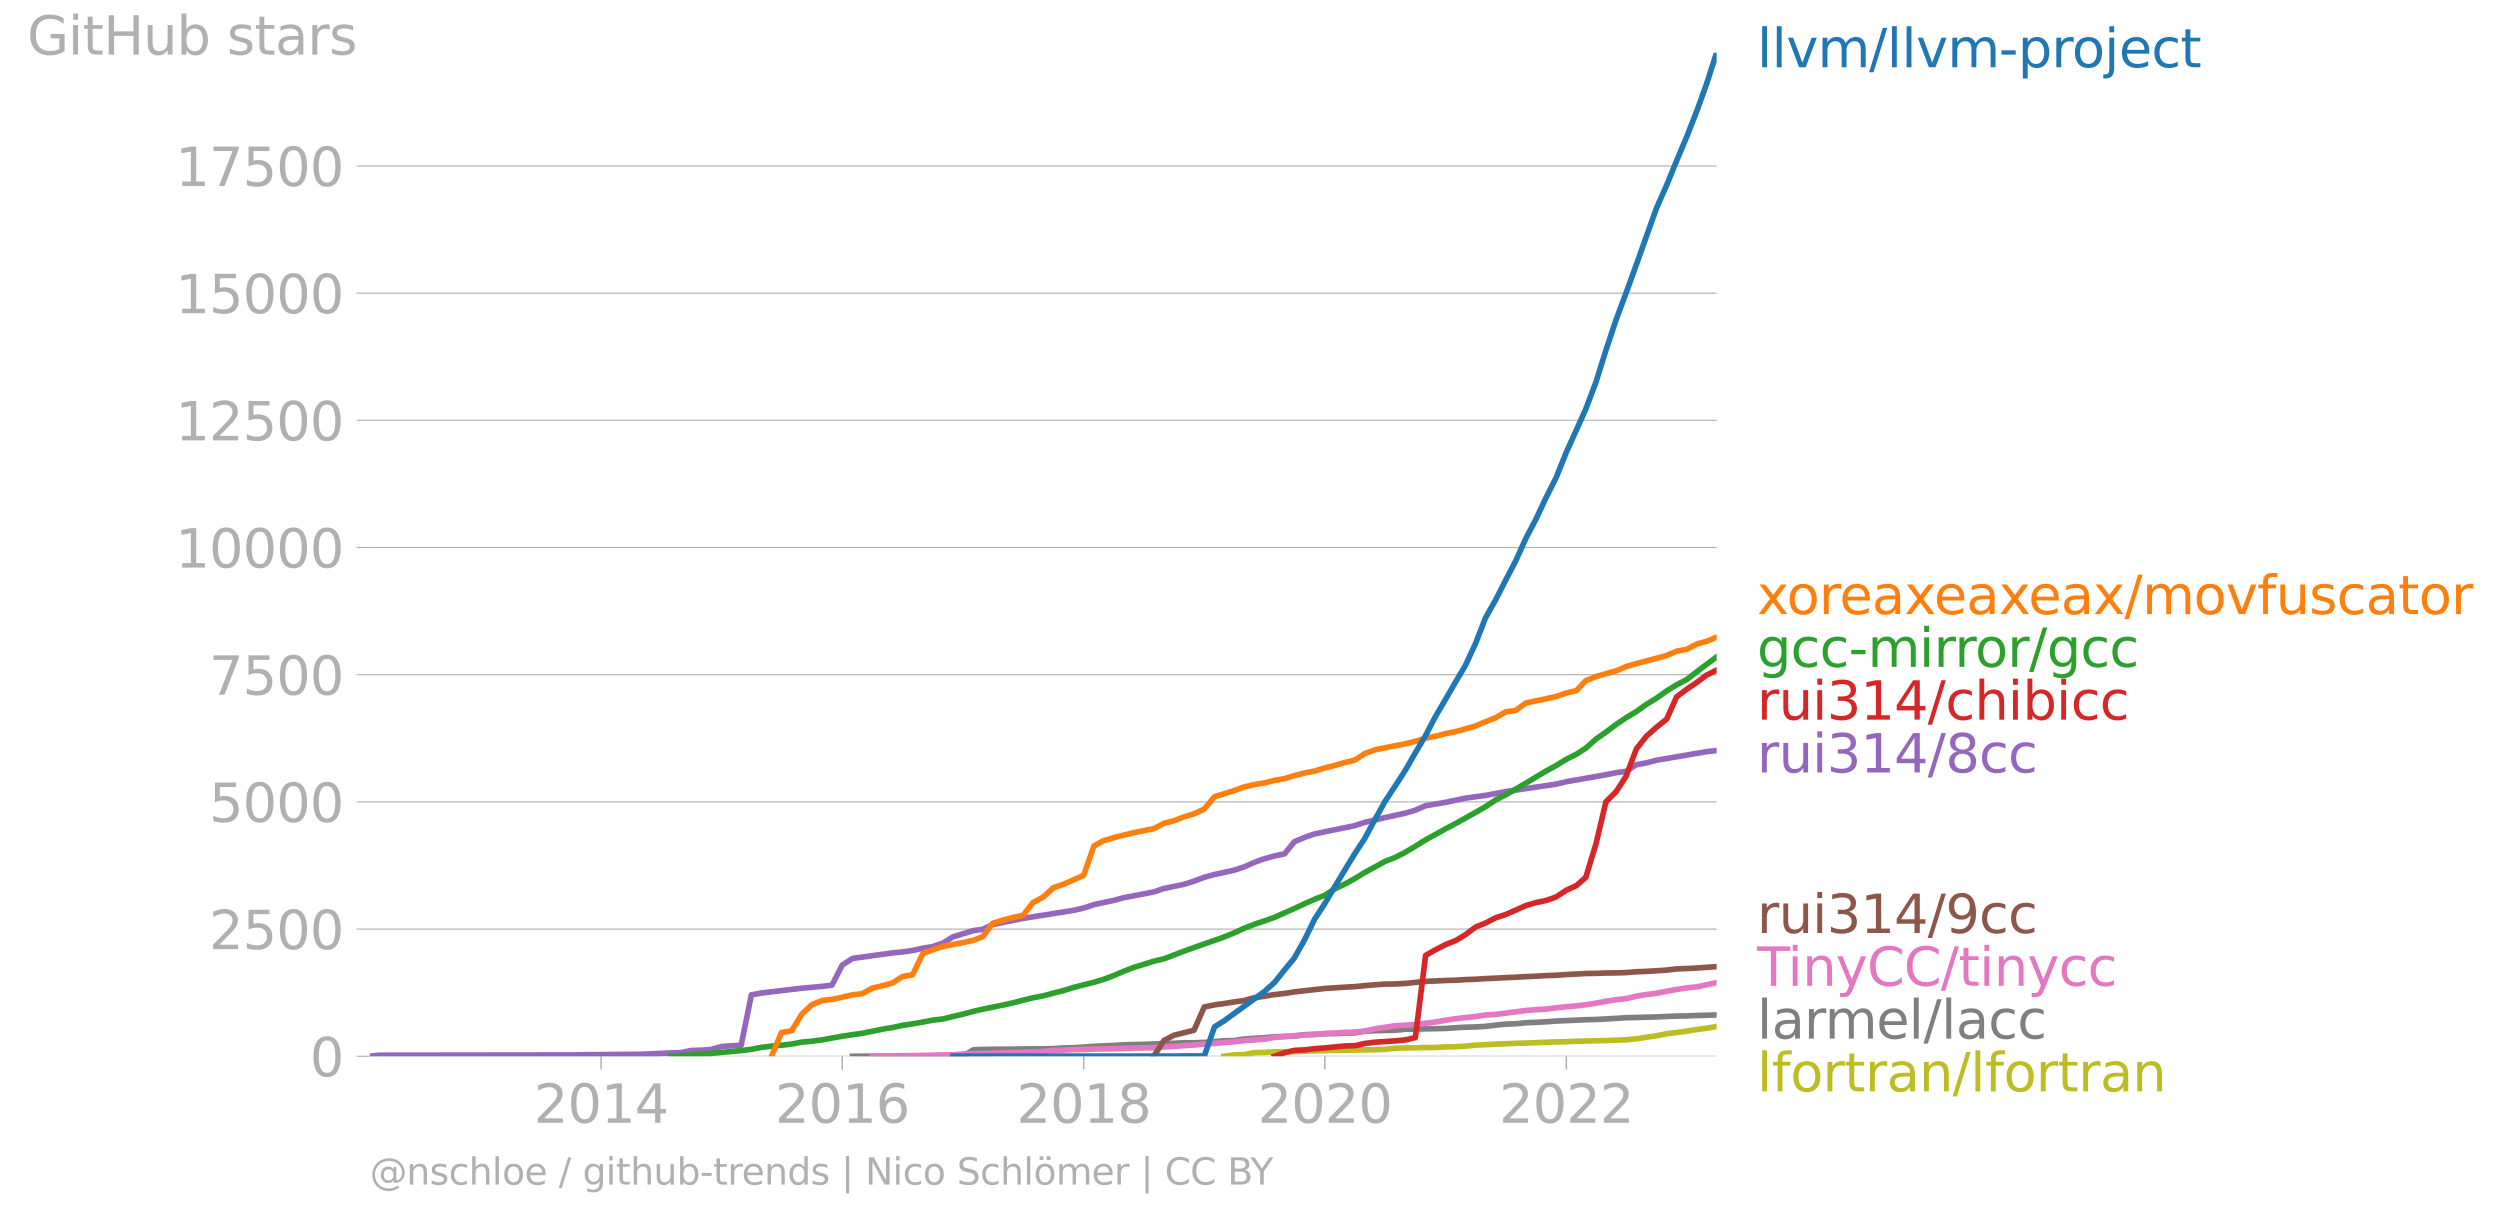 <svg xmlns="http://www.w3.org/2000/svg" xmlns:xlink="http://www.w3.org/1999/xlink" width="883.885" height="431.485" viewBox="0 0 662.914 323.614"><defs><style>*{stroke-linejoin:round;stroke-linecap:butt}</style></defs><g id="figure_1"><path id="patch_1" d="M0 323.614h662.914V0H0v323.614z" style="fill:none"/><g id="axes_1"><path id="patch_2" d="M98.073 280.087h357.12V13.975H98.073v266.112z" style="fill:none"/><g id="matplotlib.axis_1"><g id="xtick_1"><g id="line2d_1"><defs><path id="mc31d8ec470" d="M0 0v3.5" style="stroke:#b0b0b0;stroke-width:.4"/></defs><use xlink:href="#mc31d8ec470" x="159.389" y="280.087" style="fill:#b0b0b0;stroke:#b0b0b0;stroke-width:.4"/></g><g id="text_1" style="fill:#b0b0b0" transform="matrix(.14 0 0 -.14 141.574 297.724)"><defs><path id="DejaVuSans-32" d="M1228 531h2203V0H469v531q359 372 979 998 621 627 780 809 303 340 423 576 121 236 121 464 0 372-261 606-261 235-680 235-297 0-627-103-329-103-704-313v638q381 153 712 231 332 78 607 78 725 0 1156-363 431-362 431-968 0-288-108-546-107-257-392-607-78-91-497-524-418-433-1181-1211z" transform="scale(.016)"/><path id="DejaVuSans-30" d="M2034 4250q-487 0-733-480-245-479-245-1442 0-959 245-1439 246-480 733-480 491 0 736 480 246 480 246 1439 0 963-246 1442-245 480-736 480zm0 500q785 0 1199-621 414-620 414-1801 0-1178-414-1799Q2819-91 2034-91q-784 0-1198 620-414 621-414 1799 0 1181 414 1801 414 621 1198 621z" transform="scale(.016)"/><path id="DejaVuSans-31" d="M794 531h1031v3560L703 3866v575l1116 225h631V531h1031V0H794v531z" transform="scale(.016)"/><path id="DejaVuSans-34" d="M2419 4116 825 1625h1594v2491zm-166 550h794V1625h666v-525h-666V0h-628v1100H313v609l1940 2957z" transform="scale(.016)"/></defs><use xlink:href="#DejaVuSans-32"/><use xlink:href="#DejaVuSans-30" x="63.623"/><use xlink:href="#DejaVuSans-31" x="127.246"/><use xlink:href="#DejaVuSans-34" x="190.869"/></g></g><g id="xtick_2"><use xlink:href="#mc31d8ec470" id="line2d_2" x="223.332" y="280.087" style="fill:#b0b0b0;stroke:#b0b0b0;stroke-width:.4"/><g id="text_2" style="fill:#b0b0b0" transform="matrix(.14 0 0 -.14 205.517 297.724)"><defs><path id="DejaVuSans-36" d="M2113 2584q-425 0-674-291-248-290-248-796 0-503 248-796 249-292 674-292t673 292q248 293 248 796 0 506-248 796-248 291-673 291zm1253 1979v-575q-238 112-480 171-242 60-480 60-625 0-955-422-329-422-376-1275 184 272 462 417 279 145 613 145 703 0 1111-427 408-426 408-1160 0-719-425-1154Q2819-91 2113-91q-810 0-1238 620-428 621-428 1799 0 1106 525 1764t1409 658q238 0 480-47t505-140z" transform="scale(.016)"/></defs><use xlink:href="#DejaVuSans-32"/><use xlink:href="#DejaVuSans-30" x="63.623"/><use xlink:href="#DejaVuSans-31" x="127.246"/><use xlink:href="#DejaVuSans-36" x="190.869"/></g></g><g id="xtick_3"><use xlink:href="#mc31d8ec470" id="line2d_3" x="287.363" y="280.087" style="fill:#b0b0b0;stroke:#b0b0b0;stroke-width:.4"/><g id="text_3" style="fill:#b0b0b0" transform="matrix(.14 0 0 -.14 269.548 297.724)"><defs><path id="DejaVuSans-38" d="M2034 2216q-450 0-708-241-257-241-257-662 0-422 257-663 258-241 708-241t709 242q260 243 260 662 0 421-258 662-257 241-711 241zm-631 268q-406 100-633 378-226 279-226 679 0 559 398 884 399 325 1092 325 697 0 1094-325t397-884q0-400-227-679-226-278-629-378 456-106 710-416 255-309 255-755 0-679-414-1042Q2806-91 2034-91q-771 0-1186 362-414 363-414 1042 0 446 256 755 257 310 713 416zm-231 997q0-362 226-565 227-203 636-203 407 0 636 203 230 203 230 565 0 363-230 566-229 203-636 203-409 0-636-203-226-203-226-566z" transform="scale(.016)"/></defs><use xlink:href="#DejaVuSans-32"/><use xlink:href="#DejaVuSans-30" x="63.623"/><use xlink:href="#DejaVuSans-31" x="127.246"/><use xlink:href="#DejaVuSans-38" x="190.869"/></g></g><g id="xtick_4"><use xlink:href="#mc31d8ec470" id="line2d_4" x="351.307" y="280.087" style="fill:#b0b0b0;stroke:#b0b0b0;stroke-width:.4"/><g id="text_4" style="fill:#b0b0b0" transform="matrix(.14 0 0 -.14 333.492 297.724)"><use xlink:href="#DejaVuSans-32"/><use xlink:href="#DejaVuSans-30" x="63.623"/><use xlink:href="#DejaVuSans-32" x="127.246"/><use xlink:href="#DejaVuSans-30" x="190.869"/></g></g><g id="xtick_5"><use xlink:href="#mc31d8ec470" id="line2d_5" x="415.338" y="280.087" style="fill:#b0b0b0;stroke:#b0b0b0;stroke-width:.4"/><g id="text_5" style="fill:#b0b0b0" transform="matrix(.14 0 0 -.14 397.523 297.724)"><use xlink:href="#DejaVuSans-32"/><use xlink:href="#DejaVuSans-30" x="63.623"/><use xlink:href="#DejaVuSans-32" x="127.246"/><use xlink:href="#DejaVuSans-32" x="190.869"/></g></g></g><g id="matplotlib.axis_2"><g id="ytick_1"><path id="line2d_6" d="M98.073 280.087h357.12" clip-path="url(#pc814e23bf4)" style="fill:none;stroke:#b0b0b0;stroke-width:.3;stroke-linecap:square"/><g id="line2d_7"><defs><path id="mdb73b4eb20" d="M0 0h-3.5" style="stroke:#b0b0b0;stroke-width:.3"/></defs><use xlink:href="#mdb73b4eb20" x="98.073" y="280.087" style="fill:#b0b0b0;stroke:#b0b0b0;stroke-width:.3"/></g><use xlink:href="#DejaVuSans-30" id="text_6" style="fill:#b0b0b0" transform="matrix(.14 0 0 -.14 82.166 285.406)"/></g><g id="ytick_2"><path id="line2d_8" d="M98.073 246.36h357.12" clip-path="url(#pc814e23bf4)" style="fill:none;stroke:#b0b0b0;stroke-width:.3;stroke-linecap:square"/><use xlink:href="#mdb73b4eb20" id="line2d_9" x="98.073" y="246.361" style="fill:#b0b0b0;stroke:#b0b0b0;stroke-width:.3"/><g id="text_7" style="fill:#b0b0b0" transform="matrix(.14 0 0 -.14 55.443 251.68)"><defs><path id="DejaVuSans-35" d="M691 4666h2478v-532H1269V2991q137 47 274 70 138 23 276 23 781 0 1237-428 457-428 457-1159 0-753-469-1171Q2575-91 1722-91q-294 0-599 50Q819 9 494 109v635q281-153 581-228t634-75q541 0 856 284 316 284 316 772 0 487-316 771-315 285-856 285-253 0-505-56-251-56-513-175v2344z" transform="scale(.016)"/></defs><use xlink:href="#DejaVuSans-32"/><use xlink:href="#DejaVuSans-35" x="63.623"/><use xlink:href="#DejaVuSans-30" x="127.246"/><use xlink:href="#DejaVuSans-30" x="190.869"/></g></g><g id="ytick_3"><path id="line2d_10" d="M98.073 212.635h357.12" clip-path="url(#pc814e23bf4)" style="fill:none;stroke:#b0b0b0;stroke-width:.3;stroke-linecap:square"/><use xlink:href="#mdb73b4eb20" id="line2d_11" x="98.073" y="212.635" style="fill:#b0b0b0;stroke:#b0b0b0;stroke-width:.3"/><g id="text_8" style="fill:#b0b0b0" transform="matrix(.14 0 0 -.14 55.443 217.953)"><use xlink:href="#DejaVuSans-35"/><use xlink:href="#DejaVuSans-30" x="63.623"/><use xlink:href="#DejaVuSans-30" x="127.246"/><use xlink:href="#DejaVuSans-30" x="190.869"/></g></g><g id="ytick_4"><path id="line2d_12" d="M98.073 178.909h357.12" clip-path="url(#pc814e23bf4)" style="fill:none;stroke:#b0b0b0;stroke-width:.3;stroke-linecap:square"/><use xlink:href="#mdb73b4eb20" id="line2d_13" x="98.073" y="178.909" style="fill:#b0b0b0;stroke:#b0b0b0;stroke-width:.3"/><g id="text_9" style="fill:#b0b0b0" transform="matrix(.14 0 0 -.14 55.443 184.227)"><defs><path id="DejaVuSans-37" d="M525 4666h3000v-269L1831 0h-659l1594 4134H525v532z" transform="scale(.016)"/></defs><use xlink:href="#DejaVuSans-37"/><use xlink:href="#DejaVuSans-35" x="63.623"/><use xlink:href="#DejaVuSans-30" x="127.246"/><use xlink:href="#DejaVuSans-30" x="190.869"/></g></g><g id="ytick_5"><path id="line2d_14" d="M98.073 145.183h357.12" clip-path="url(#pc814e23bf4)" style="fill:none;stroke:#b0b0b0;stroke-width:.3;stroke-linecap:square"/><use xlink:href="#mdb73b4eb20" id="line2d_15" x="98.073" y="145.183" style="fill:#b0b0b0;stroke:#b0b0b0;stroke-width:.3"/><g id="text_10" style="fill:#b0b0b0" transform="matrix(.14 0 0 -.14 46.536 150.501)"><use xlink:href="#DejaVuSans-31"/><use xlink:href="#DejaVuSans-30" x="63.623"/><use xlink:href="#DejaVuSans-30" x="127.246"/><use xlink:href="#DejaVuSans-30" x="190.869"/><use xlink:href="#DejaVuSans-30" x="254.492"/></g></g><g id="ytick_6"><path id="line2d_16" d="M98.073 111.456h357.12" clip-path="url(#pc814e23bf4)" style="fill:none;stroke:#b0b0b0;stroke-width:.3;stroke-linecap:square"/><use xlink:href="#mdb73b4eb20" id="line2d_17" x="98.073" y="111.456" style="fill:#b0b0b0;stroke:#b0b0b0;stroke-width:.3"/><g id="text_11" style="fill:#b0b0b0" transform="matrix(.14 0 0 -.14 46.536 116.775)"><use xlink:href="#DejaVuSans-31"/><use xlink:href="#DejaVuSans-32" x="63.623"/><use xlink:href="#DejaVuSans-35" x="127.246"/><use xlink:href="#DejaVuSans-30" x="190.869"/><use xlink:href="#DejaVuSans-30" x="254.492"/></g></g><g id="ytick_7"><path id="line2d_18" d="M98.073 77.73h357.12" clip-path="url(#pc814e23bf4)" style="fill:none;stroke:#b0b0b0;stroke-width:.3;stroke-linecap:square"/><use xlink:href="#mdb73b4eb20" id="line2d_19" x="98.073" y="77.73" style="fill:#b0b0b0;stroke:#b0b0b0;stroke-width:.3"/><g id="text_12" style="fill:#b0b0b0" transform="matrix(.14 0 0 -.14 46.536 83.05)"><use xlink:href="#DejaVuSans-31"/><use xlink:href="#DejaVuSans-35" x="63.623"/><use xlink:href="#DejaVuSans-30" x="127.246"/><use xlink:href="#DejaVuSans-30" x="190.869"/><use xlink:href="#DejaVuSans-30" x="254.492"/></g></g><g id="ytick_8"><path id="line2d_20" d="M98.073 44.004h357.12" clip-path="url(#pc814e23bf4)" style="fill:none;stroke:#b0b0b0;stroke-width:.3;stroke-linecap:square"/><use xlink:href="#mdb73b4eb20" id="line2d_21" x="98.073" y="44.004" style="fill:#b0b0b0;stroke:#b0b0b0;stroke-width:.3"/><g id="text_13" style="fill:#b0b0b0" transform="matrix(.14 0 0 -.14 46.536 49.323)"><use xlink:href="#DejaVuSans-31"/><use xlink:href="#DejaVuSans-37" x="63.623"/><use xlink:href="#DejaVuSans-35" x="127.246"/><use xlink:href="#DejaVuSans-30" x="190.869"/><use xlink:href="#DejaVuSans-30" x="254.492"/></g></g><g id="text_14" style="fill:#b0b0b0" transform="matrix(.14 0 0 -.14 7.2 14.482)"><defs><path id="DejaVuSans-47" d="M3809 666v1253H2778v519h1656V434q-365-259-806-392-440-133-940-133-1094 0-1712 639-617 640-617 1780 0 1144 617 1783 618 639 1712 639 456 0 867-113 411-112 758-331v-672q-350 297-744 447t-828 150q-857 0-1287-478-429-478-429-1425 0-944 429-1422 430-478 1287-478 334 0 596 58 263 58 472 180z" transform="scale(.016)"/><path id="DejaVuSans-69" d="M603 3500h575V0H603v3500zm0 1363h575v-729H603v729z" transform="scale(.016)"/><path id="DejaVuSans-74" d="M1172 4494v-994h1184v-447H1172V1153q0-428 117-550t477-122h590V0h-590q-666 0-919 248-253 249-253 905v1900H172v447h422v994h578z" transform="scale(.016)"/><path id="DejaVuSans-48" d="M628 4666h631V2753h2294v1913h631V0h-631v2222H1259V0H628v4666z" transform="scale(.016)"/><path id="DejaVuSans-75" d="M544 1381v2119h575V1403q0-497 193-746 194-248 582-248 465 0 735 297 271 297 271 810v1984h575V0h-575v538q-209-319-486-474-276-155-642-155-603 0-916 375-312 375-312 1097zm1447 2203z" transform="scale(.016)"/><path id="DejaVuSans-62" d="M3116 1747q0 634-261 995t-717 361q-457 0-718-361t-261-995q0-634 261-995t718-361q456 0 717 361t261 995zM1159 2969q182 312 458 463 277 152 661 152 638 0 1036-506 399-506 399-1331T3314 415Q2916-91 2278-91q-384 0-661 152-276 152-458 464V0H581v4863h578V2969z" transform="scale(.016)"/><path id="DejaVuSans-73" d="M2834 3397v-544q-243 125-506 187-262 63-544 63-428 0-642-131t-214-394q0-200 153-314t616-217l197-44q612-131 870-370t258-667q0-488-386-773Q2250-91 1575-91q-281 0-586 55T347 128v594q319-166 628-249 309-82 613-82 406 0 624 139 219 139 219 392 0 234-158 359-157 125-692 241l-200 47q-534 112-772 345-237 233-237 639 0 494 350 762 350 269 994 269 318 0 599-47 282-46 519-140z" transform="scale(.016)"/><path id="DejaVuSans-61" d="M2194 1759q-697 0-966-159t-269-544q0-306 202-486 202-179 548-179 479 0 768 339t289 901v128h-572zm1147 238V0h-575v531q-197-318-491-470T1556-91q-537 0-855 302-317 302-317 808 0 590 395 890 396 300 1180 300h807v57q0 397-261 614t-733 217q-300 0-585-72-284-72-546-216v532q315 122 612 182 297 61 578 61 760 0 1135-394 375-393 375-1193z" transform="scale(.016)"/><path id="DejaVuSans-72" d="M2631 2963q-97 56-211 82-114 27-251 27-488 0-749-317t-261-911V0H581v3500h578v-544q182 319 472 473 291 155 707 155 59 0 131-8 72-7 159-23l3-590z" transform="scale(.016)"/></defs><use xlink:href="#DejaVuSans-47"/><use xlink:href="#DejaVuSans-69" x="77.49"/><use xlink:href="#DejaVuSans-74" x="105.273"/><use xlink:href="#DejaVuSans-48" x="144.482"/><use xlink:href="#DejaVuSans-75" x="219.678"/><use xlink:href="#DejaVuSans-62" x="283.057"/><use xlink:href="#DejaVuSans-20" x="346.533"/><use xlink:href="#DejaVuSans-73" x="378.32"/><use xlink:href="#DejaVuSans-74" x="430.42"/><use xlink:href="#DejaVuSans-61" x="469.629"/><use xlink:href="#DejaVuSans-72" x="530.908"/><use xlink:href="#DejaVuSans-73" x="572.021"/></g></g><path id="line2d_22" d="m324.503 280.087 2.716-.365 2.627-.067 2.716-.526 2.628-.068 2.715-.161 2.715-.014 2.628-.04 2.716-.095 2.627-.094 2.716-.068 2.715-.067 2.54-.027 2.716-.04 2.628-.068 2.715-.027 2.628-.108 2.715-.31 2.716-.054 2.628-.054 2.715-.054 2.628-.04 2.715-.136 2.716-.054 2.452-.148 2.716-.27 2.627-.108 2.716-.162 2.628-.094 2.715-.108 2.715-.08 2.628-.095 2.716-.122 2.628-.08 2.715-.068 2.715-.108 2.453-.067 2.715-.054 2.628-.068 2.716-.094 2.627-.122 2.716-.243 2.715-.418 2.628-.391 2.715-.54 2.628-.31 2.716-.378 2.715-.431 2.453-.338 2.715-.472" clip-path="url(#pc814e23bf4)" style="fill:none;stroke:#bcbd22;stroke-width:1.5;stroke-linecap:square"/><path id="line2d_23" d="m226.048 280.087 2.54-.014 2.715-.013h5.344l2.627-.014H255.392l2.715-1.686 2.453-.081 2.715-.054 2.628-.013 2.715-.014 2.628-.054 2.716-.013 2.715-.027 2.628-.04 2.715-.176 2.628-.068 2.715-.175 2.716-.202 2.452-.095 2.716-.121 2.628-.176 2.715-.054 2.628-.054 2.715-.134 2.716-.081 2.627-.081 2.716-.135 2.628-.014 2.715-.08 2.716-.23 2.452-.216 2.716-.04 2.627-.405 2.716-.202 2.628-.149 2.715-.27 2.715-.08 2.628-.082 2.716-.39 2.627-.055 2.716-.189 2.715-.04 2.54-.108 2.716-.067 2.628-.446 2.715-.135 2.628-.067 2.715-.054 2.716-.27 2.628-.04 2.715-.068 2.628-.04 2.715-.068 2.716-.188 2.452-.135 2.716-.068 2.627-.148 2.716-.324 2.628-.283 2.715-.081 2.715-.283 2.628-.108 2.716-.135 2.628-.203 2.715-.121 2.715-.122 2.453-.107 2.715-.068 2.628-.135 2.716-.162 2.627-.175 2.716-.054 2.715-.081 2.628-.067 2.715-.122 2.628-.108 2.716-.04 2.715-.108 2.453-.068 2.715-.094" clip-path="url(#pc814e23bf4)" style="fill:none;stroke:#7f7f7f;stroke-width:1.5;stroke-linecap:square"/><path id="line2d_24" d="m231.303 280.087 2.628-.068 2.716-.027 2.627-.054 2.716-.04 2.715-.027 2.628-.068 2.715-.067 2.628-.027 2.716-.23 2.715-.053 2.453-.04 2.715-.109 2.628-.094 2.715-.068 2.628-.094 2.716-.108 2.715-.094 2.628-.284 2.715-.08 2.628-.136 2.715-.027 2.716-.107 2.452-.054 2.716-.027 2.628-.081 2.715-.108 2.628-.054 2.715-.054 2.716-.19 2.627-.147 2.716-.203 2.628-.162 2.715-.243 2.716-.202 2.452-.189 2.716-.216 2.627-.296 2.716-.203 2.628-.175 2.715-.472 2.715-.257 2.628-.229 2.716-.189 2.627-.162 2.716-.229 2.715-.121 2.54-.176 2.716-.067 2.628-.257 2.715-.634 2.628-.377 2.715-.419 2.716-.148 2.628-.202 2.715-.324 2.628-.31 2.715-.486 2.716-.391 2.452-.297 2.716-.27 2.627-.418 2.716-.162 2.628-.324 2.715-.364 2.715-.35 2.628-.217 2.716-.148 2.628-.337 2.715-.297 2.715-.23 2.453-.296 2.715-.418 2.628-.5 2.716-.431 2.627-.256 2.716-.661 2.715-.446 2.628-.323 2.715-.54 2.628-.472 2.716-.418 2.715-.284 2.453-.54 2.715-.593" clip-path="url(#pc814e23bf4)" style="fill:none;stroke:#e377c2;stroke-width:1.5;stroke-linecap:square"/><g id="text_15" style="fill:#1f77b4" transform="matrix(.14 0 0 -.14 465.907 17.838)"><defs><path id="DejaVuSans-6c" d="M603 4863h575V0H603v4863z" transform="scale(.016)"/><path id="DejaVuSans-76" d="M191 3500h609L1894 563l1094 2937h609L2284 0h-781L191 3500z" transform="scale(.016)"/><path id="DejaVuSans-6d" d="M3328 2828q216 388 516 572t706 184q547 0 844-383 297-382 297-1088V0h-578v2094q0 503-179 746-178 244-543 244-447 0-707-297-259-296-259-809V0h-578v2094q0 506-178 748t-550 242q-441 0-701-298-259-298-259-808V0H581v3500h578v-544q197 322 472 475t653 153q382 0 649-194 267-193 395-562z" transform="scale(.016)"/><path id="DejaVuSans-2f" d="M1625 4666h531L531-594H0l1625 5260z" transform="scale(.016)"/><path id="DejaVuSans-2d" d="M313 2009h1684v-512H313v512z" transform="scale(.016)"/><path id="DejaVuSans-70" d="M1159 525v-1856H581v4831h578v-531q182 312 458 463 277 152 661 152 638 0 1036-506 399-506 399-1331T3314 415Q2916-91 2278-91q-384 0-661 152-276 152-458 464zm1957 1222q0 634-261 995t-717 361q-457 0-718-361t-261-995q0-634 261-995t718-361q456 0 717 361t261 995z" transform="scale(.016)"/><path id="DejaVuSans-6f" d="M1959 3097q-462 0-731-361t-269-989q0-628 267-989 268-361 733-361 460 0 728 362 269 363 269 988 0 622-269 986-268 364-728 364zm0 487q750 0 1178-488 429-487 429-1349 0-859-429-1349Q2709-91 1959-91q-753 0-1180 489-426 490-426 1349 0 862 426 1349 427 488 1180 488z" transform="scale(.016)"/><path id="DejaVuSans-6a" d="M603 3500h575V-63q0-668-255-968-254-300-820-300h-219v487H38q328 0 446 152Q603-541 603-63v3563zm0 1363h575v-729H603v729z" transform="scale(.016)"/><path id="DejaVuSans-65" d="M3597 1894v-281H953q38-594 358-905t892-311q331 0 642 81t618 244V178Q3153 47 2828-22t-659-69q-838 0-1327 487-489 488-489 1320 0 859 464 1363 464 505 1252 505 706 0 1117-455 411-454 411-1235zm-575 169q-6 471-264 752-258 282-683 282-481 0-770-272t-333-766l2050 4z" transform="scale(.016)"/><path id="DejaVuSans-63" d="M3122 3366v-538q-244 135-489 202t-495 67q-560 0-870-355-309-354-309-995t309-996q310-354 870-354 250 0 495 67t489 202V134Q2881 22 2623-34q-257-57-548-57-791 0-1257 497-465 497-465 1341 0 856 470 1346 471 491 1290 491 265 0 518-55 253-54 491-163z" transform="scale(.016)"/></defs><use xlink:href="#DejaVuSans-6c"/><use xlink:href="#DejaVuSans-6c" x="27.783"/><use xlink:href="#DejaVuSans-76" x="55.566"/><use xlink:href="#DejaVuSans-6d" x="114.746"/><use xlink:href="#DejaVuSans-2f" x="212.158"/><use xlink:href="#DejaVuSans-6c" x="245.85"/><use xlink:href="#DejaVuSans-6c" x="273.633"/><use xlink:href="#DejaVuSans-76" x="301.416"/><use xlink:href="#DejaVuSans-6d" x="360.596"/><use xlink:href="#DejaVuSans-2d" x="458.008"/><use xlink:href="#DejaVuSans-70" x="494.092"/><use xlink:href="#DejaVuSans-72" x="557.568"/><use xlink:href="#DejaVuSans-6f" x="596.432"/><use xlink:href="#DejaVuSans-6a" x="657.613"/><use xlink:href="#DejaVuSans-65" x="685.396"/><use xlink:href="#DejaVuSans-63" x="746.92"/><use xlink:href="#DejaVuSans-74" x="801.9"/></g><g id="text_16" style="fill:#ff7f0e" transform="matrix(.14 0 0 -.14 465.907 162.837)"><defs><path id="DejaVuSans-78" d="M3513 3500 2247 1797 3578 0h-678L1881 1375 863 0H184l1360 1831L300 3500h678l928-1247 928 1247h679z" transform="scale(.016)"/><path id="DejaVuSans-66" d="M2375 4863v-479h-550q-309 0-430-125-120-125-120-450v-309h947v-447h-947V0H697v3053H147v447h550v244q0 584 272 851 272 268 862 268h544z" transform="scale(.016)"/></defs><use xlink:href="#DejaVuSans-78"/><use xlink:href="#DejaVuSans-6f" x="56.055"/><use xlink:href="#DejaVuSans-72" x="117.236"/><use xlink:href="#DejaVuSans-65" x="156.1"/><use xlink:href="#DejaVuSans-61" x="217.623"/><use xlink:href="#DejaVuSans-78" x="278.902"/><use xlink:href="#DejaVuSans-65" x="334.957"/><use xlink:href="#DejaVuSans-61" x="396.48"/><use xlink:href="#DejaVuSans-78" x="457.76"/><use xlink:href="#DejaVuSans-65" x="513.814"/><use xlink:href="#DejaVuSans-61" x="575.338"/><use xlink:href="#DejaVuSans-78" x="636.617"/><use xlink:href="#DejaVuSans-2f" x="695.797"/><use xlink:href="#DejaVuSans-6d" x="729.488"/><use xlink:href="#DejaVuSans-6f" x="826.9"/><use xlink:href="#DejaVuSans-76" x="888.082"/><use xlink:href="#DejaVuSans-66" x="947.262"/><use xlink:href="#DejaVuSans-75" x="982.467"/><use xlink:href="#DejaVuSans-73" x="1045.846"/><use xlink:href="#DejaVuSans-63" x="1097.945"/><use xlink:href="#DejaVuSans-61" x="1152.926"/><use xlink:href="#DejaVuSans-74" x="1214.205"/><use xlink:href="#DejaVuSans-6f" x="1253.414"/><use xlink:href="#DejaVuSans-72" x="1314.596"/></g><g id="text_17" style="fill:#2ca02c" transform="matrix(.14 0 0 -.14 465.907 176.837)"><defs><path id="DejaVuSans-67" d="M2906 1791q0 625-258 968-257 344-723 344-462 0-720-344-258-343-258-968 0-622 258-966t720-344q466 0 723 344 258 344 258 966zm575-1357q0-893-397-1329-396-436-1215-436-303 0-572 45t-522 139v559q253-137 500-202 247-66 503-66 566 0 847 295t281 892v285q-178-310-456-463T1784 0Q1141 0 747 490 353 981 353 1791q0 812 394 1302 394 491 1037 491 388 0 666-153t456-462v531h575V434z" transform="scale(.016)"/></defs><use xlink:href="#DejaVuSans-67"/><use xlink:href="#DejaVuSans-63" x="63.477"/><use xlink:href="#DejaVuSans-63" x="118.457"/><use xlink:href="#DejaVuSans-2d" x="173.438"/><use xlink:href="#DejaVuSans-6d" x="209.521"/><use xlink:href="#DejaVuSans-69" x="306.934"/><use xlink:href="#DejaVuSans-72" x="334.717"/><use xlink:href="#DejaVuSans-72" x="374.08"/><use xlink:href="#DejaVuSans-6f" x="412.943"/><use xlink:href="#DejaVuSans-72" x="474.125"/><use xlink:href="#DejaVuSans-2f" x="515.238"/><use xlink:href="#DejaVuSans-67" x="548.93"/><use xlink:href="#DejaVuSans-63" x="612.406"/><use xlink:href="#DejaVuSans-63" x="667.387"/></g><g id="text_18" style="fill:#d62728" transform="matrix(.14 0 0 -.14 465.907 190.837)"><defs><path id="DejaVuSans-33" d="M2597 2516q453-97 707-404 255-306 255-756 0-690-475-1069Q2609-91 1734-91q-293 0-604 58T488 141v609q262-153 574-231 313-78 654-78 593 0 904 234t311 681q0 413-289 645-289 233-804 233h-544v519h569q465 0 712 186t247 536q0 359-255 551-254 193-729 193-260 0-557-57-297-56-653-174v562q360 100 674 150t592 50q719 0 1137-327 419-326 419-882 0-388-222-655t-631-370z" transform="scale(.016)"/><path id="DejaVuSans-68" d="M3513 2113V0h-575v2094q0 497-194 743-194 247-581 247-466 0-735-297-269-296-269-809V0H581v4863h578V2956q207 316 486 472 280 156 646 156 603 0 912-373 310-373 310-1098z" transform="scale(.016)"/></defs><use xlink:href="#DejaVuSans-72"/><use xlink:href="#DejaVuSans-75" x="41.113"/><use xlink:href="#DejaVuSans-69" x="104.492"/><use xlink:href="#DejaVuSans-33" x="132.275"/><use xlink:href="#DejaVuSans-31" x="195.898"/><use xlink:href="#DejaVuSans-34" x="259.521"/><use xlink:href="#DejaVuSans-2f" x="323.145"/><use xlink:href="#DejaVuSans-63" x="356.836"/><use xlink:href="#DejaVuSans-68" x="411.816"/><use xlink:href="#DejaVuSans-69" x="475.195"/><use xlink:href="#DejaVuSans-62" x="502.979"/><use xlink:href="#DejaVuSans-69" x="566.455"/><use xlink:href="#DejaVuSans-63" x="594.238"/><use xlink:href="#DejaVuSans-63" x="649.219"/></g><g id="text_19" style="fill:#9467bd" transform="matrix(.14 0 0 -.14 465.907 204.837)"><use xlink:href="#DejaVuSans-72"/><use xlink:href="#DejaVuSans-75" x="41.113"/><use xlink:href="#DejaVuSans-69" x="104.492"/><use xlink:href="#DejaVuSans-33" x="132.275"/><use xlink:href="#DejaVuSans-31" x="195.898"/><use xlink:href="#DejaVuSans-34" x="259.521"/><use xlink:href="#DejaVuSans-2f" x="323.145"/><use xlink:href="#DejaVuSans-38" x="356.836"/><use xlink:href="#DejaVuSans-63" x="420.459"/><use xlink:href="#DejaVuSans-63" x="475.439"/></g><g id="text_20" style="fill:#8c564b" transform="matrix(.14 0 0 -.14 465.907 247.402)"><defs><path id="DejaVuSans-39" d="M703 97v575q238-113 481-172 244-59 479-59 625 0 954 420 330 420 377 1277-181-269-460-413-278-144-615-144-700 0-1108 423-408 424-408 1159 0 718 425 1152 425 435 1131 435 810 0 1236-621 427-620 427-1801 0-1103-524-1761Q2575-91 1691-91q-238 0-482 47Q966 3 703 97zm1256 1978q425 0 673 290 249 291 249 798 0 503-249 795-248 292-673 292t-673-292q-248-292-248-795 0-507 248-798 248-290 673-290z" transform="scale(.016)"/></defs><use xlink:href="#DejaVuSans-72"/><use xlink:href="#DejaVuSans-75" x="41.113"/><use xlink:href="#DejaVuSans-69" x="104.492"/><use xlink:href="#DejaVuSans-33" x="132.275"/><use xlink:href="#DejaVuSans-31" x="195.898"/><use xlink:href="#DejaVuSans-34" x="259.521"/><use xlink:href="#DejaVuSans-2f" x="323.145"/><use xlink:href="#DejaVuSans-39" x="356.836"/><use xlink:href="#DejaVuSans-63" x="420.459"/><use xlink:href="#DejaVuSans-63" x="475.439"/></g><g id="text_21" style="fill:#e377c2" transform="matrix(.14 0 0 -.14 465.907 261.402)"><defs><path id="DejaVuSans-54" d="M-19 4666h3947v-532H2272V0h-634v4134H-19v532z" transform="scale(.016)"/><path id="DejaVuSans-6e" d="M3513 2113V0h-575v2094q0 497-194 743-194 247-581 247-466 0-735-297-269-296-269-809V0H581v3500h578v-544q207 316 486 472 280 156 646 156 603 0 912-373 310-373 310-1098z" transform="scale(.016)"/><path id="DejaVuSans-79" d="M2059-325q-243-625-475-815-231-191-618-191H506v481h338q237 0 368 113 132 112 291 531l103 262L191 3500h609L1894 763l1094 2737h609L2059-325z" transform="scale(.016)"/><path id="DejaVuSans-43" d="M4122 4306v-665q-319 297-680 443-361 147-767 147-800 0-1225-489t-425-1414q0-922 425-1411t1225-489q406 0 767 147t680 444V359q-331-225-702-338-370-112-782-112-1060 0-1670 648-609 649-609 1771 0 1125 609 1773 610 649 1670 649 418 0 788-111 371-111 696-333z" transform="scale(.016)"/></defs><use xlink:href="#DejaVuSans-54"/><use xlink:href="#DejaVuSans-69" x="57.959"/><use xlink:href="#DejaVuSans-6e" x="85.742"/><use xlink:href="#DejaVuSans-79" x="149.121"/><use xlink:href="#DejaVuSans-43" x="208.301"/><use xlink:href="#DejaVuSans-43" x="278.125"/><use xlink:href="#DejaVuSans-2f" x="347.949"/><use xlink:href="#DejaVuSans-74" x="381.641"/><use xlink:href="#DejaVuSans-69" x="420.85"/><use xlink:href="#DejaVuSans-6e" x="448.633"/><use xlink:href="#DejaVuSans-79" x="512.012"/><use xlink:href="#DejaVuSans-63" x="571.191"/><use xlink:href="#DejaVuSans-63" x="626.172"/></g><g id="text_22" style="fill:#7f7f7f" transform="matrix(.14 0 0 -.14 465.907 275.402)"><use xlink:href="#DejaVuSans-6c"/><use xlink:href="#DejaVuSans-61" x="27.783"/><use xlink:href="#DejaVuSans-72" x="89.063"/><use xlink:href="#DejaVuSans-6d" x="128.426"/><use xlink:href="#DejaVuSans-65" x="225.838"/><use xlink:href="#DejaVuSans-6c" x="287.361"/><use xlink:href="#DejaVuSans-2f" x="315.145"/><use xlink:href="#DejaVuSans-6c" x="348.836"/><use xlink:href="#DejaVuSans-61" x="376.619"/><use xlink:href="#DejaVuSans-63" x="437.898"/><use xlink:href="#DejaVuSans-63" x="492.879"/></g><g id="text_23" style="fill:#bcbd22" transform="matrix(.14 0 0 -.14 465.907 289.402)"><use xlink:href="#DejaVuSans-6c"/><use xlink:href="#DejaVuSans-66" x="27.783"/><use xlink:href="#DejaVuSans-6f" x="62.988"/><use xlink:href="#DejaVuSans-72" x="124.17"/><use xlink:href="#DejaVuSans-74" x="165.283"/><use xlink:href="#DejaVuSans-72" x="204.492"/><use xlink:href="#DejaVuSans-61" x="245.605"/><use xlink:href="#DejaVuSans-6e" x="306.885"/><use xlink:href="#DejaVuSans-2f" x="370.264"/><use xlink:href="#DejaVuSans-6c" x="403.955"/><use xlink:href="#DejaVuSans-66" x="431.738"/><use xlink:href="#DejaVuSans-6f" x="466.943"/><use xlink:href="#DejaVuSans-72" x="528.125"/><use xlink:href="#DejaVuSans-74" x="569.238"/><use xlink:href="#DejaVuSans-72" x="608.447"/><use xlink:href="#DejaVuSans-61" x="649.561"/><use xlink:href="#DejaVuSans-6e" x="710.84"/></g><g id="text_24" style="fill:#b0b0b0" transform="matrix(.097 0 0 -.097 98.073 314.123)"><defs><path id="DejaVuSans-40" d="M2381 1678q0-447 222-702 222-254 610-254 384 0 604 256 221 256 221 700 0 438-225 695-225 258-607 258-378 0-602-256-223-256-223-697zm1703-934q-187-241-429-355t-564-114q-538 0-874 389t-336 1014q0 625 337 1015 338 391 873 391 322 0 565-117 244-117 428-354v409h447V722q457 69 714 417 258 349 258 902 0 334-99 628-98 294-298 544-325 409-792 626t-1017 217q-384 0-738-102-353-101-653-301-490-319-767-836-276-517-276-1120 0-497 179-932 180-434 521-765 328-325 759-495 431-171 922-171 403 0 792 136t714 389l281-347q-390-303-851-464t-936-161q-578 0-1091 205-512 205-912 595Q841 78 631 592q-209 514-209 1105 0 569 212 1084 213 516 607 907 403 396 931 607t1119 211q662 0 1229-272 568-271 952-771 234-307 357-666 124-359 124-744 0-822-497-1297T4084 263v481z" transform="scale(.016)"/><path id="DejaVuSans-64" d="M2906 2969v1894h575V0h-575v525q-181-312-458-464-276-152-664-152-634 0-1033 506-398 507-398 1332t398 1331q399 506 1033 506 388 0 664-152 277-151 458-463zM947 1747q0-634 261-995t717-361q456 0 718 361 263 361 263 995t-263 995q-262 361-718 361t-717-361q-261-361-261-995z" transform="scale(.016)"/><path id="DejaVuSans-7c" d="M1344 4891v-6400H813v6400h531z" transform="scale(.016)"/><path id="DejaVuSans-4e" d="M628 4666h850L3547 763v3903h612V0h-850L1241 3903V0H628v4666z" transform="scale(.016)"/><path id="DejaVuSans-53" d="M3425 4513v-616q-359 172-678 256-319 85-616 85-515 0-795-200t-280-569q0-310 186-468 186-157 705-254l381-78q706-135 1042-474t336-907q0-679-455-1029Q2797-91 1919-91q-331 0-705 75-373 75-773 222v650q384-215 753-325 369-109 725-109 540 0 834 212 294 213 294 607 0 343-211 537t-692 291l-385 75q-706 140-1022 440-315 300-315 835 0 619 436 975t1201 356q329 0 669-60 341-59 697-177z" transform="scale(.016)"/><path id="DejaVuSans-f6" d="M1959 3097q-462 0-731-361t-269-989q0-628 267-989 268-361 733-361 460 0 728 362 269 363 269 988 0 622-269 986-268 364-728 364zm0 487q750 0 1178-488 429-487 429-1349 0-859-429-1349Q2709-91 1959-91q-753 0-1180 489-426 490-426 1349 0 862 426 1349 427 488 1180 488zm295 1266h634v-631h-634v631zm-1222 0h634v-631h-634v631z" transform="scale(.016)"/><path id="DejaVuSans-42" d="M1259 2228V519h1013q509 0 754 211 246 211 246 645 0 438-246 645-245 208-754 208H1259zm0 1919V2741h935q462 0 688 173 227 174 227 530 0 353-227 528-226 175-688 175h-935zm-631 519h1613q722 0 1112-300 391-300 391-853 0-429-200-682t-588-315q466-100 724-418 258-317 258-792 0-625-425-966Q3088 0 2303 0H628v4666z" transform="scale(.016)"/><path id="DejaVuSans-59" d="M-13 4666h679l1293-1919 1285 1919h678L2272 2222V0h-634v2222L-13 4666z" transform="scale(.016)"/></defs><use xlink:href="#DejaVuSans-40"/><use xlink:href="#DejaVuSans-6e" x="100"/><use xlink:href="#DejaVuSans-73" x="163.379"/><use xlink:href="#DejaVuSans-63" x="215.479"/><use xlink:href="#DejaVuSans-68" x="270.459"/><use xlink:href="#DejaVuSans-6c" x="333.838"/><use xlink:href="#DejaVuSans-6f" x="361.621"/><use xlink:href="#DejaVuSans-65" x="422.803"/><use xlink:href="#DejaVuSans-20" x="484.326"/><use xlink:href="#DejaVuSans-2f" x="516.113"/><use xlink:href="#DejaVuSans-20" x="549.805"/><use xlink:href="#DejaVuSans-67" x="581.592"/><use xlink:href="#DejaVuSans-69" x="645.068"/><use xlink:href="#DejaVuSans-74" x="672.852"/><use xlink:href="#DejaVuSans-68" x="712.061"/><use xlink:href="#DejaVuSans-75" x="775.439"/><use xlink:href="#DejaVuSans-62" x="838.818"/><use xlink:href="#DejaVuSans-2d" x="902.295"/><use xlink:href="#DejaVuSans-74" x="938.379"/><use xlink:href="#DejaVuSans-72" x="977.588"/><use xlink:href="#DejaVuSans-65" x="1016.451"/><use xlink:href="#DejaVuSans-6e" x="1077.975"/><use xlink:href="#DejaVuSans-64" x="1141.354"/><use xlink:href="#DejaVuSans-73" x="1204.83"/><use xlink:href="#DejaVuSans-20" x="1256.93"/><use xlink:href="#DejaVuSans-7c" x="1288.717"/><use xlink:href="#DejaVuSans-20" x="1322.408"/><use xlink:href="#DejaVuSans-4e" x="1354.195"/><use xlink:href="#DejaVuSans-69" x="1429"/><use xlink:href="#DejaVuSans-63" x="1456.783"/><use xlink:href="#DejaVuSans-6f" x="1511.764"/><use xlink:href="#DejaVuSans-20" x="1572.945"/><use xlink:href="#DejaVuSans-53" x="1604.732"/><use xlink:href="#DejaVuSans-63" x="1668.209"/><use xlink:href="#DejaVuSans-68" x="1723.189"/><use xlink:href="#DejaVuSans-6c" x="1786.568"/><use xlink:href="#DejaVuSans-f6" x="1814.352"/><use xlink:href="#DejaVuSans-6d" x="1875.533"/><use xlink:href="#DejaVuSans-65" x="1972.945"/><use xlink:href="#DejaVuSans-72" x="2034.469"/><use xlink:href="#DejaVuSans-20" x="2075.582"/><use xlink:href="#DejaVuSans-7c" x="2107.369"/><use xlink:href="#DejaVuSans-20" x="2141.061"/><use xlink:href="#DejaVuSans-43" x="2172.848"/><use xlink:href="#DejaVuSans-43" x="2242.672"/><use xlink:href="#DejaVuSans-20" x="2312.496"/><use xlink:href="#DejaVuSans-42" x="2344.283"/><use xlink:href="#DejaVuSans-59" x="2407.387"/></g><path id="line2d_25" d="m305.933 280.087 2.716-4.21 2.627-1.362 2.716-.674 2.628-.675 2.715-6.152 2.716-.566 2.452-.324 2.716-.445 2.627-.364 2.716-.742 2.628-.405 2.715-.445 2.715-.297 2.628-.418 2.716-.31 2.627-.284 2.716-.31 2.715-.175 2.54-.162 2.716-.149 2.628-.256 2.715-.23 2.628-.188 2.715-.027 2.716-.149 2.628-.256 2.715-.283 2.628-.108 2.715-.135 2.716-.067 2.452-.162 2.716-.095 2.627-.175 2.716-.108 2.628-.149 2.715-.107 2.715-.162 2.628-.108 2.716-.162 2.628-.081 2.715-.202 2.715-.122 2.453-.148 2.715-.04 2.628-.095 2.716-.027 2.627-.081 2.716-.216 2.715-.108 2.628-.162 2.715-.175 2.628-.324 2.716-.094 2.715-.135 2.453-.176 2.715-.188" clip-path="url(#pc814e23bf4)" style="fill:none;stroke:#8c564b;stroke-width:1.5;stroke-linecap:square"/><path id="line2d_26" d="m98.073 280.087 2.54-.284 50.717-.067 5.343-.081 13.227-.094 8.059-.365 2.715-.094 2.628-.553 2.715-.068 2.628-.216 2.716-.768 5.168-.338 2.715-13.355 2.628-.486 5.343-.647 5.43-.634 5.344-.486 2.628-.324 2.715-5.315 2.716-1.767 10.599-1.47 2.627-.244 2.716-.39 2.715-.621 2.628-.419 2.715-.93 2.628-1.633 5.431-1.673 2.453-.337 2.715-1.281 7.971-1.62 13.402-2.13 2.715-.621 2.716-.904 5.168-1.093 2.628-.715 8.058-1.551 2.716-.918 5.343-1.106 2.628-.836 2.715-1.026 2.716-.742 5.168-1.133 2.627-.85 2.716-1.214 2.628-.958 2.715-.742 2.715-.58 2.628-3.224 2.716-1.147 2.627-.917 10.687-2.199 2.628-.863 5.343-1.255 5.43-1.187 2.629-.782 2.715-1.174 5.343-.917 5.168-1.093 5.343-.729 5.344-1.011 13.402-1.984 2.715-.647 10.511-1.848 2.716-.54 2.627-.35 2.716-1.768 2.715-.499 2.628-.688 13.227-2.266 2.715-.297h0" clip-path="url(#pc814e23bf4)" style="fill:none;stroke:#9467bd;stroke-width:1.5;stroke-linecap:square"/><path id="line2d_27" d="m337.905 280.087 2.715-.945 2.628-.62 2.716-.135 2.627-.31 2.716-.203 2.715-.283 2.54-.23 2.716-.08 2.628-.594 2.715-.337 2.628-.162 2.715-.189 2.716-.256 2.628-.607 2.715-21.814 2.628-1.484 2.715-1.39 2.716-1.079 2.452-1.484 2.716-2.05 2.627-1.066 2.716-1.403 2.628-.864 2.715-1.173 2.715-1.228 2.628-.769 2.716-.566 2.628-.931 2.715-1.781 2.715-1.268 2.453-2.145 2.715-8.944 2.628-11.09 2.716-2.711 2.627-4.074 2.716-7.217 2.715-3.44 2.628-2.32 2.715-2.173 2.628-5.909 2.716-2.023 2.715-1.848 2.453-1.849 2.715-1.349" clip-path="url(#pc814e23bf4)" style="fill:none;stroke:#d62728;stroke-width:1.5;stroke-linecap:square"/><path id="line2d_28" d="m177.959 280.087 2.715-.162 2.628-.19 2.715-.201 2.628-.23 2.716-.256 2.715-.23 2.453-.242 2.715-.338 2.628-.512 2.715-.324 2.628-.243 2.715-.324 2.716-.499 2.628-.242 2.715-.351 2.628-.486 2.715-.486 2.716-.418 2.54-.35 2.715-.54 2.628-.553 2.716-.445 2.627-.567 2.716-.405 2.715-.485 2.628-.5 2.715-.31 2.628-.66 2.716-.635 2.715-.728 2.453-.567 2.715-.553 2.628-.54 2.715-.593 2.628-.702 2.716-.647 2.715-.526 2.628-.702 2.715-.688 2.628-.81 2.715-.714 2.716-.661 2.452-.742 2.716-.999 2.628-1.133 2.715-1.066 2.628-.796 2.715-.863 2.716-.634 2.627-.998 2.716-1.039 2.628-.944 2.715-.958 2.716-.944 2.452-.864 2.716-1.106 2.627-1.214 2.716-1.066 2.628-.877 2.715-.958 2.715-1.214 2.628-1.16 2.716-1.282 2.627-1.146 2.716-1.093 2.715-1.713 2.54-1.214 2.716-1.498 2.628-1.605 2.715-1.47 2.628-1.458 2.715-1.052 2.716-1.403 2.628-1.565 2.715-1.7 2.628-1.43 2.715-1.51 2.716-1.43 2.452-1.39 2.716-1.497 2.627-1.511 2.716-1.808 2.628-1.35 2.715-1.524 2.715-1.605 2.628-1.578 2.716-1.62 2.628-1.443 2.715-1.659 2.715-1.376 2.453-1.578 2.715-2.429 2.628-1.834 2.716-2.037 2.627-1.768 2.716-1.645 2.715-1.93 2.628-1.605 2.715-1.929 2.628-1.619 2.716-1.416 2.715-2.105 2.453-1.848 2.715-2.024" clip-path="url(#pc814e23bf4)" style="fill:none;stroke:#2ca02c;stroke-width:1.5;stroke-linecap:square"/><path id="line2d_29" d="m204.587 280.087 2.628-6.287 2.715-.486 2.716-4.424 2.628-2.483 2.715-1.12 2.628-.27 2.715-.593 2.716-.647 2.54-.257 2.715-1.497 2.628-.634 2.716-.742 2.627-1.673 2.716-.499 2.715-5.612 2.628-1.025 2.715-.877 2.628-.5 2.716-.525 2.715-.594 2.453-.971 2.715-3.562 2.628-.823 2.715-.715 2.628-.54 2.716-3.44 2.715-1.443 2.628-2.442 2.715-.93 2.628-1.147 2.715-1.255 2.716-7.757 2.452-1.349 2.716-.836 2.628-.675 2.715-.634 2.628-.54 2.715-.552 2.716-1.417 2.627-.674 2.716-1.053 2.628-.796 2.715-1.254 2.716-3.265 2.452-.769 2.716-.85 2.627-.958 2.716-.647 2.628-.432 2.715-.66 2.715-.5 2.628-.796 2.716-.701 2.627-.5 2.716-.836 2.715-.675 2.54-.742 2.716-.66 2.628-1.74 2.715-.972 2.628-.553 2.715-.54 2.716-.512 2.628-.648 2.715-.863 2.628-.486 2.715-.715 2.716-.54 2.452-.688 2.716-.796 2.627-1.079 2.716-1.093 2.628-1.537 2.715-.419 2.715-1.942 2.628-.594 2.716-.54 2.628-.607 2.715-.917 2.715-.66 2.453-2.632 2.715-1.079 2.628-.755 2.716-.756 2.627-1.133 2.716-.796 2.715-.715 2.628-.688 2.715-.742 2.628-1.147 2.716-.499 2.715-1.43 2.453-.66 2.715-1.093" clip-path="url(#pc814e23bf4)" style="fill:none;stroke:#ff7f0e;stroke-width:1.5;stroke-linecap:square"/><path id="line2d_30" d="m252.676 280.087 2.716-.04h55.884l2.716-.041h5.343l2.716-7.717 2.452-1.538 2.716-1.97 2.627-1.915 2.716-1.943 2.628-1.929 2.715-2.428 2.715-3.373 2.628-3.21 2.716-4.857 2.627-5.383 2.716-4.182 2.715-4.586 2.54-4.223 2.716-4.452 2.628-4.006 2.715-5.019 2.628-4.748 2.715-4.115 2.716-4.209 2.628-4.587 2.715-4.586 2.628-5.06 2.715-4.627 2.716-4.694 2.452-4.115 2.716-5.841 2.627-6.786 2.716-4.83 2.628-5.166 2.715-5.221 2.715-6.003 2.628-5.005 2.716-5.788 2.628-5.207 2.715-6.745 2.715-6.017 2.453-5.463 2.715-7.19 2.628-8.419 2.716-8.148 2.627-7.029 2.716-7.487 2.715-7.635 2.628-7.366 2.715-6.138 2.628-6.435 2.716-6.449 2.715-6.947 2.453-6.8 2.715-8.444" clip-path="url(#pc814e23bf4)" style="fill:none;stroke:#1f77b4;stroke-width:1.5;stroke-linecap:square"/></g></g><defs><clipPath id="pc814e23bf4"><path d="M98.073 13.975h357.12v266.112H98.073z"/></clipPath></defs></svg>
